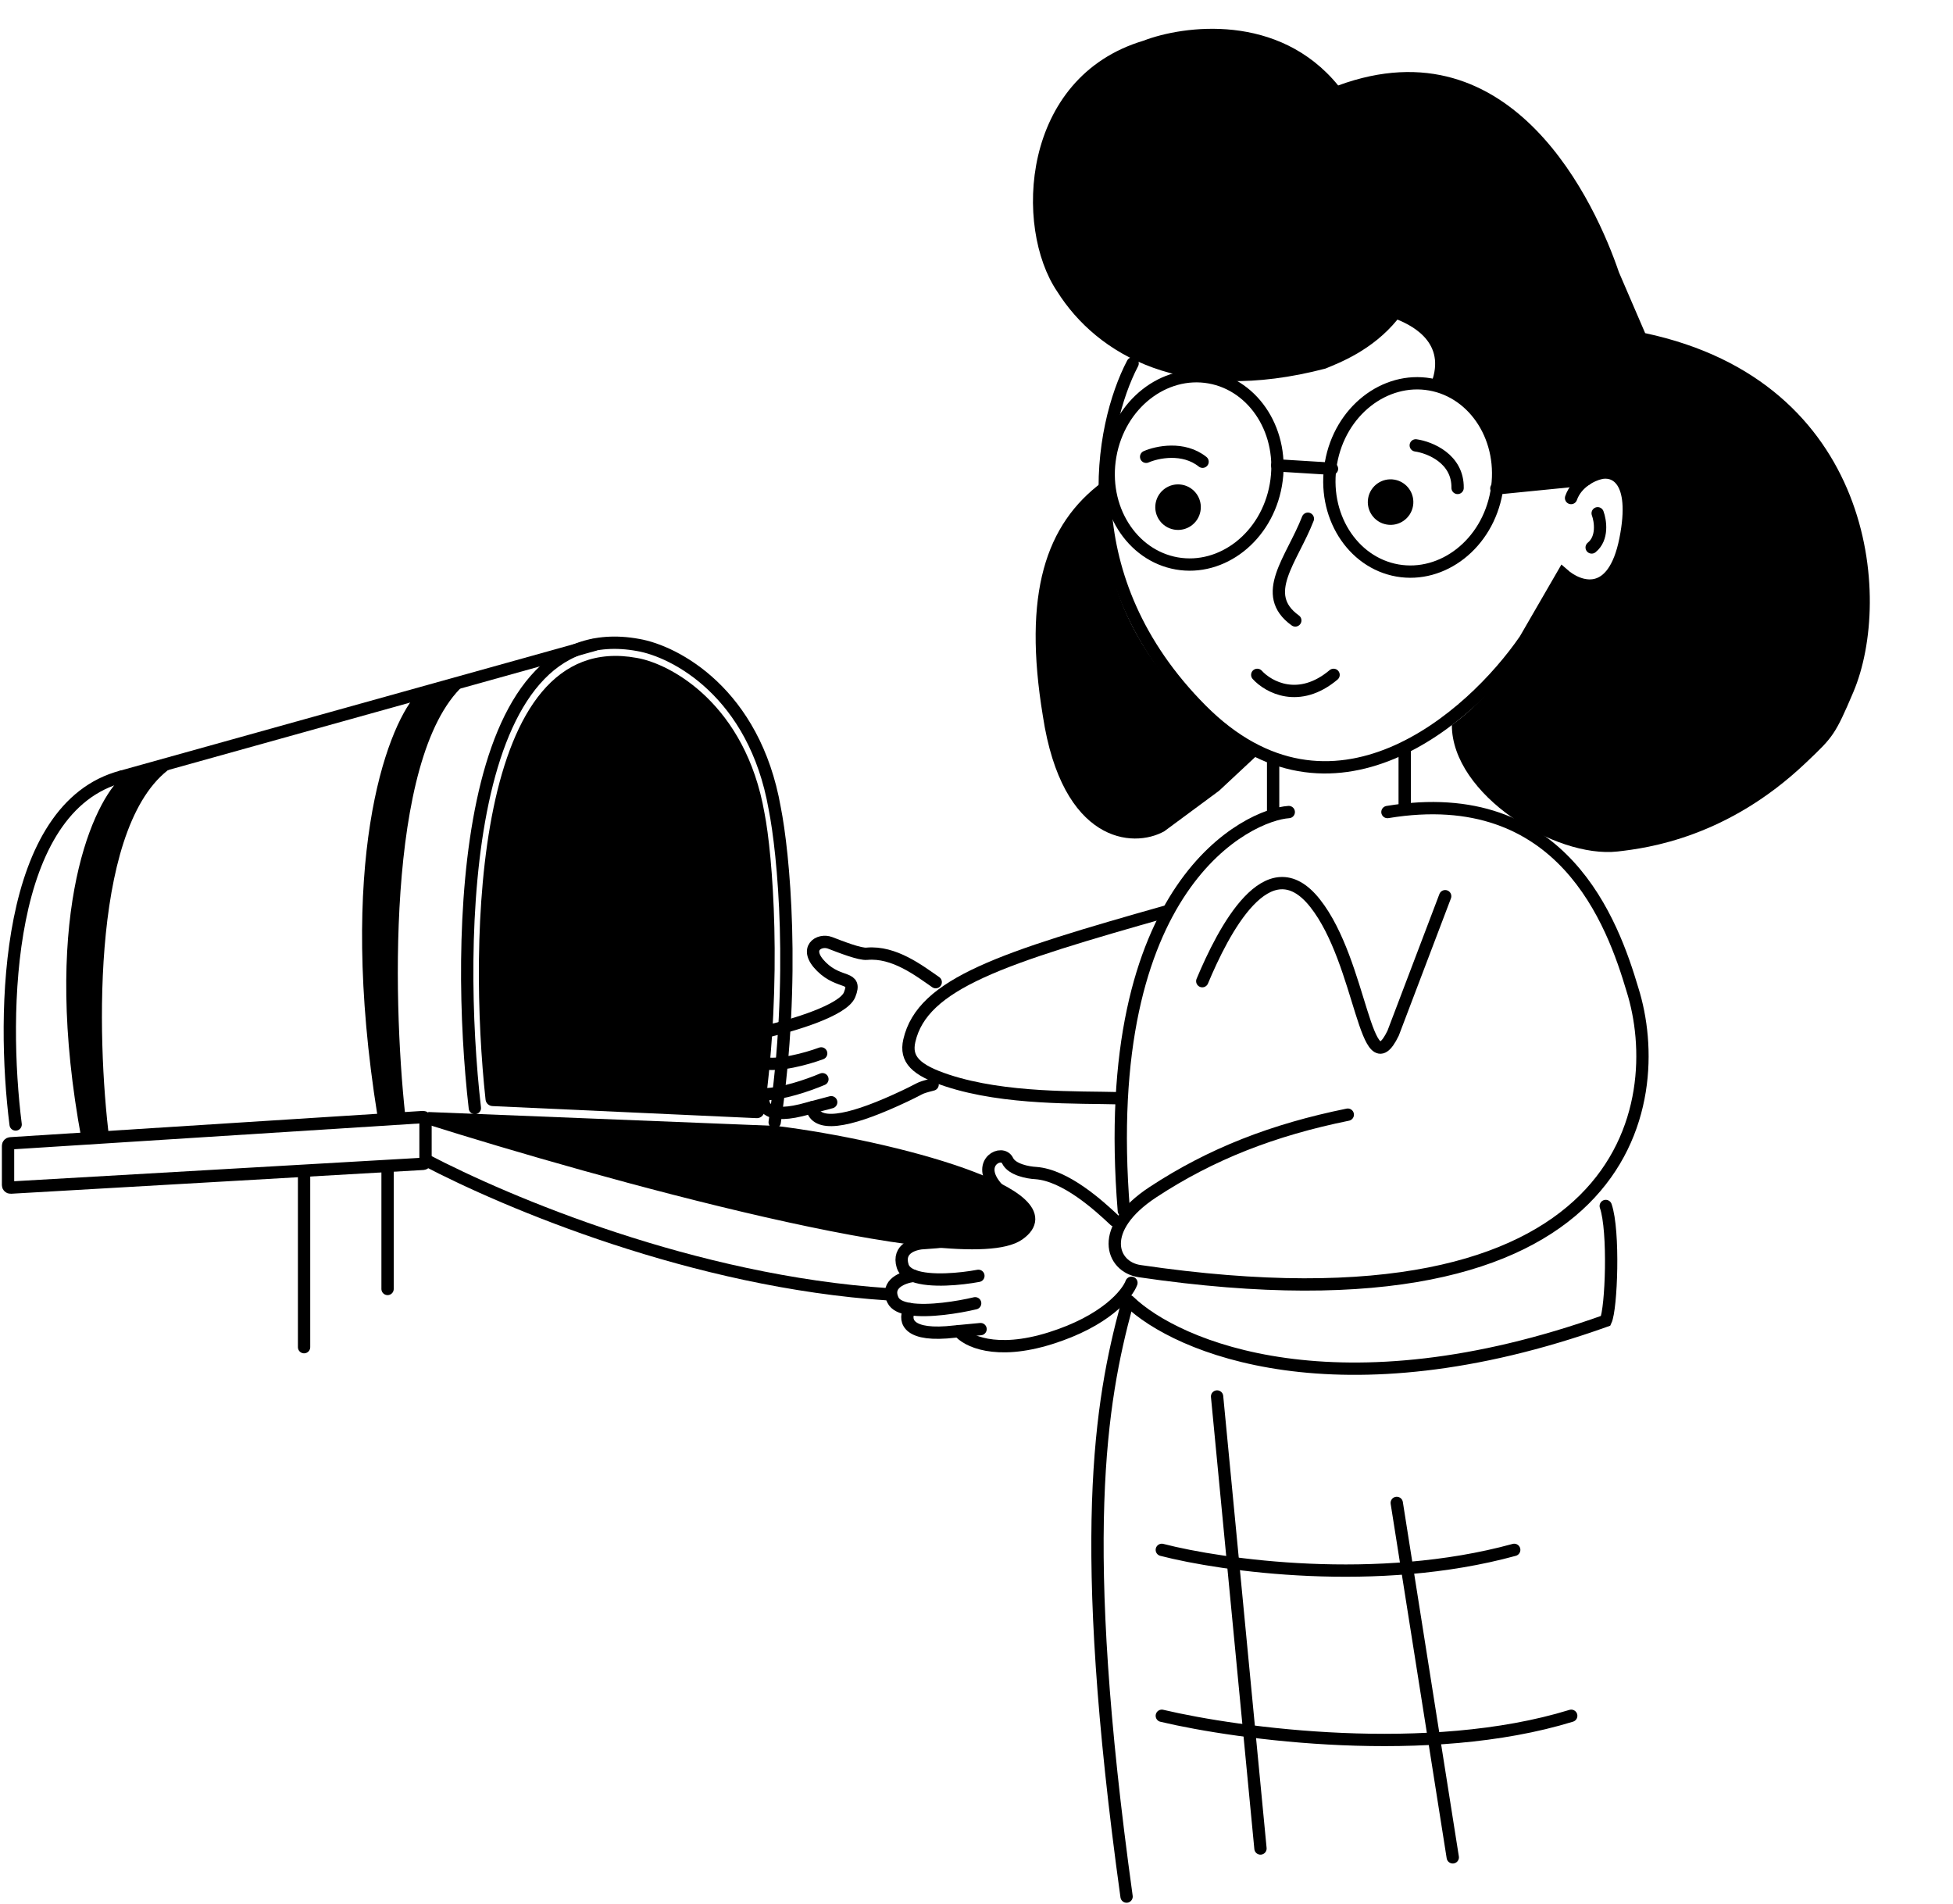 <svg width="793" height="773" viewBox="0 0 793 773" fill="none" xmlns="http://www.w3.org/2000/svg">
<path d="M389.365 540.448C392.439 544.322 404.164 550.322 426.473 543.33C448.783 536.338 457.727 525.413 459.41 520.824" stroke="black" stroke-width="5" stroke-linecap="round"/>
<path d="M369.383 531.479C367.26 535.138 367.275 542.15 384.314 540.926L389.365 540.448L398.148 539.615" stroke="black" stroke-width="5" stroke-linecap="round"/>
<path d="M370.923 517.983C366.824 518.493 359.414 521.173 362.576 527.816C363.53 529.82 366.054 530.946 369.383 531.478C377.088 532.708 389.104 530.754 395.952 529.127" stroke="black" stroke-width="5" stroke-linecap="round"/>
<path d="M452.623 495.505C446.16 489.405 432.665 477.125 420.545 476.251C417.47 476.105 410.883 474.896 409.126 471.225C406.931 466.637 396.83 471.662 403.637 480.839C410.444 490.016 418.788 486.957 413.957 494.823C410.093 501.116 386.729 504 375.531 504.656C371.579 504.729 364.245 506.71 366.528 514.051C367.094 515.869 368.694 517.135 370.923 517.984C377.696 520.565 390.275 519.299 397.269 517.984" stroke="black" stroke-width="5" stroke-linecap="round"/>
<path d="M423.454 290.74C415.234 240.913 424.556 212.879 447.596 195.71C444.874 263.313 492.43 295.363 510.408 306.664L494.998 321.047L472.766 337.484C459.924 344.676 431.263 342.108 423.454 290.74Z" fill="black"/>
<path d="M457.435 530.113C446.895 569.167 437.198 624.076 457.435 770" stroke="black" stroke-width="5" stroke-linecap="round"/>
<path d="M488.176 398.351C496.63 378.169 514.805 342.452 533.967 366.67C553.128 390.888 554.396 442.704 565.668 419.471L586.802 363.854" stroke="black" stroke-width="5" stroke-linecap="round"/>
<path d="M733.178 309.757C701.417 339.935 669.203 344.307 656.8 345.704C631.492 348.554 589.509 322.588 589.509 294.336C612.443 277.769 629.106 246.631 634.428 233.978C640.405 239.033 648.18 237.109 651.321 235.515C655.358 232.887 663.103 222.996 661.783 204.457C660.463 185.918 647.002 190.895 640.437 195.701L607.635 199.236C609.014 168.584 590.121 158.356 580.502 157.074C588.061 140.094 574.539 132.665 567.424 129.747C557.217 142.256 543.84 147.296 538.184 149.64C480.617 164.7 445.479 144.081 429.26 118.348C411.654 92.371 414.504 31.37 464.311 16.52C480.597 10.253 519.207 5.115 543.358 34.697C614.456 8.57 648.105 83.346 657.336 110.5L668.005 135.258C760.656 154.967 768.811 242.599 752.537 280.977C745.158 298.378 744.187 299.3 733.667 309.294L733.178 309.757Z" fill="black"/>
<path d="M523.293 329.688C507.37 330.715 445.541 358.546 456.329 491.59" stroke="black" stroke-width="5" stroke-linecap="round"/>
<path d="M563.36 329.685C634.761 317.87 654.934 375.241 662.824 401.693C677.248 447.335 662.824 545.523 462.729 516.068C451.192 514.37 445.542 498.866 468.141 484.009C491.777 468.472 516.942 458.712 547.254 452.548" stroke="black" stroke-width="5" stroke-linecap="round"/>
<path d="M458.4 528.24C477.784 547.04 543.641 574.957 652.002 536.227C654.299 531.314 655.494 499.787 652.002 489.626" stroke="black" stroke-width="5" stroke-linecap="round"/>
<path d="M607.654 199.746C603.944 220.868 585.725 234.833 567.407 231.615C549.09 228.398 536.721 209.059 540.432 187.937C544.142 166.816 562.362 152.85 580.679 156.068C598.996 159.286 611.365 178.624 607.654 199.746Z" stroke="black" stroke-width="5"/>
<path d="M518.05 196.878C514.34 218 496.12 231.965 477.803 228.747C459.486 225.529 447.117 206.191 450.827 185.069C454.538 163.947 472.757 149.982 491.074 153.2C509.391 156.417 521.76 175.756 518.05 196.878Z" stroke="black" stroke-width="5"/>
<path d="M518.614 188.944L540.845 190.319" stroke="black" stroke-width="5" stroke-linecap="round"/>
<path d="M531.05 210.604C524.535 227.337 511.212 241.302 525.941 251.899" stroke="black" stroke-width="5" stroke-linecap="round"/>
<path d="M510.497 273.992C514.958 278.923 527.401 285.825 541.488 273.992" stroke="black" stroke-width="5" stroke-linecap="round"/>
<circle cx="478.337" cy="205.904" r="9.246" transform="rotate(9.963 478.337 205.904)" fill="black"/>
<circle cx="564.634" cy="203.849" r="9.246" transform="rotate(9.963 564.634 203.849)" fill="black"/>
<path d="M648.72 208.39C649.851 211.449 650.947 218.507 646.282 222.264" stroke="black" stroke-width="5" stroke-linecap="round"/>
<path d="M459.889 147.537C446.62 172.858 434.686 234.724 487.672 288.084C540.658 341.444 597.459 291.398 619.236 259.706L634.638 233.091C641.035 238.744 655.064 243.83 660.006 218.954C664.948 194.077 655.197 190.696 649.703 192.114C646.725 192.783 640.199 195.737 637.919 202.201" stroke="black" stroke-width="5" stroke-linecap="round"/>
<path d="M607.585 198.303L643.977 194.684" stroke="black" stroke-width="5" stroke-linecap="round"/>
<path d="M574.855 180.823C580.601 181.641 592.042 186.243 591.844 198.1" stroke="black" stroke-width="5" stroke-linecap="round"/>
<path d="M465.386 185.459C469.77 183.532 480.489 181.235 488.295 187.461" stroke="black" stroke-width="5" stroke-linecap="round"/>
<path d="M570.364 328.55V304.096" stroke="black" stroke-width="5" stroke-linecap="round"/>
<path d="M516.942 309.098V330.808" stroke="black" stroke-width="5" stroke-linecap="round"/>
<path d="M471.744 696.6C503.074 704.013 580.185 714.393 637.983 696.6" stroke="black" stroke-width="5" stroke-linecap="round"/>
<path d="M471.744 629.238C496.294 635.593 559.283 644.49 614.836 629.238" stroke="black" stroke-width="5" stroke-linecap="round"/>
<path d="M567.139 610.175L589.884 754.076" stroke="black" stroke-width="5" stroke-linecap="round"/>
<path d="M494.189 566.963L511.805 750.481" stroke="black" stroke-width="5" stroke-linecap="round"/>
<path d="M191.271 275.724C157.163 300.38 159.252 404.143 164.56 452.942H153.259C136.822 350.207 156.684 296.442 168.67 282.401L191.271 275.724Z" fill="black"/>
<path d="M71.071 310.654C37.026 331.809 39.111 420.834 44.409 462.702H33.129C16.722 374.559 36.547 328.43 48.511 316.384L71.071 310.654Z" fill="black"/>
<path d="M6.348 456.538C0.527 410.479 2.239 327.606 49.497 315.277" stroke="black" stroke-width="5" stroke-linecap="round"/>
<path d="M49.497 315.277L241.098 261.854" stroke="black" stroke-width="5" stroke-linecap="round"/>
<path d="M4.203 464.184L171.716 453.524C172.292 453.487 172.779 453.944 172.779 454.522V471.518C172.779 472.048 172.366 472.486 171.837 472.516L4.324 482.161C3.75 482.194 3.266 481.738 3.266 481.163V465.182C3.266 464.654 3.676 464.217 4.203 464.184Z" stroke="black" stroke-width="5" stroke-linecap="round"/>
<path d="M123.466 476.058V546.945" stroke="black" stroke-width="5" stroke-linecap="round"/>
<path d="M157.369 474.516V523.315" stroke="black" stroke-width="5" stroke-linecap="round"/>
<path d="M413.686 501.155C391.114 517.072 242.968 475.817 173.806 453.97L315.067 459.62C362.38 465.472 436.257 485.238 413.686 501.155Z" fill="black" stroke="black" stroke-width="5" stroke-linecap="round"/>
<path d="M172.779 470.921C205.902 488.265 281.734 520.334 360.785 525.491" stroke="black" stroke-width="5" stroke-linecap="round"/>
<path d="M192.813 449.86C184.936 381.713 187.162 248.705 259.077 261.855C274.145 264.423 306.335 281.272 314.554 328.119C318.15 346.138 323.184 396.866 314.554 455.63" stroke="black" stroke-width="5" stroke-linecap="round"/>
<path d="M258.563 267.111C192.337 254.945 190.134 381.758 197.156 446.458C197.315 447.922 198.516 449.003 199.987 449.07L307.218 453.966C308.757 454.036 310.102 452.925 310.314 451.398C317.843 397.325 313.707 346.667 310.407 330.054C302.74 286.148 272.619 269.519 258.563 267.111Z" fill="black"/>
<path d="M474.347 369.847C406.858 388.934 374.543 399.242 369.225 422.514C367.496 430.07 371.809 434.487 384.658 438.705C408.25 446.449 438.059 445.409 454.273 445.871" stroke="black" stroke-width="5" stroke-linecap="round"/>
<path d="M329.707 449.57C331.068 457.865 344.102 455.545 363.602 446.736C375.837 441.21 371.61 442.173 378.683 440.318" stroke="black" stroke-width="5" stroke-linecap="round"/>
<path d="M310.333 444.254C308.973 447.944 310.048 454.409 325.226 450.759L329.707 449.57L337.501 447.502" stroke="black" stroke-width="5" stroke-linecap="round"/>
<path d="M309.678 431.58C306.059 432.657 299.784 436.226 303.641 441.885C304.804 443.592 307.251 444.258 310.333 444.255C317.466 444.25 328.004 440.669 333.933 438.154" stroke="black" stroke-width="5" stroke-linecap="round"/>
<path d="M379.94 398.753C373.189 394.083 363.074 386.231 352.013 387.219C349.219 387.54 341.424 384.482 337.046 382.796C332.667 381.11 326.025 385.019 333.552 392.476C341.078 399.933 348.139 395.877 344.974 403.847C342.442 410.224 321.814 416.342 311.816 418.604C308.263 419.256 301.95 422.169 305.121 428.602C305.906 430.195 307.54 431.126 309.679 431.58C316.177 432.958 327.327 429.929 333.434 427.68" stroke="black" stroke-width="5" stroke-linecap="round"/>
</svg>
